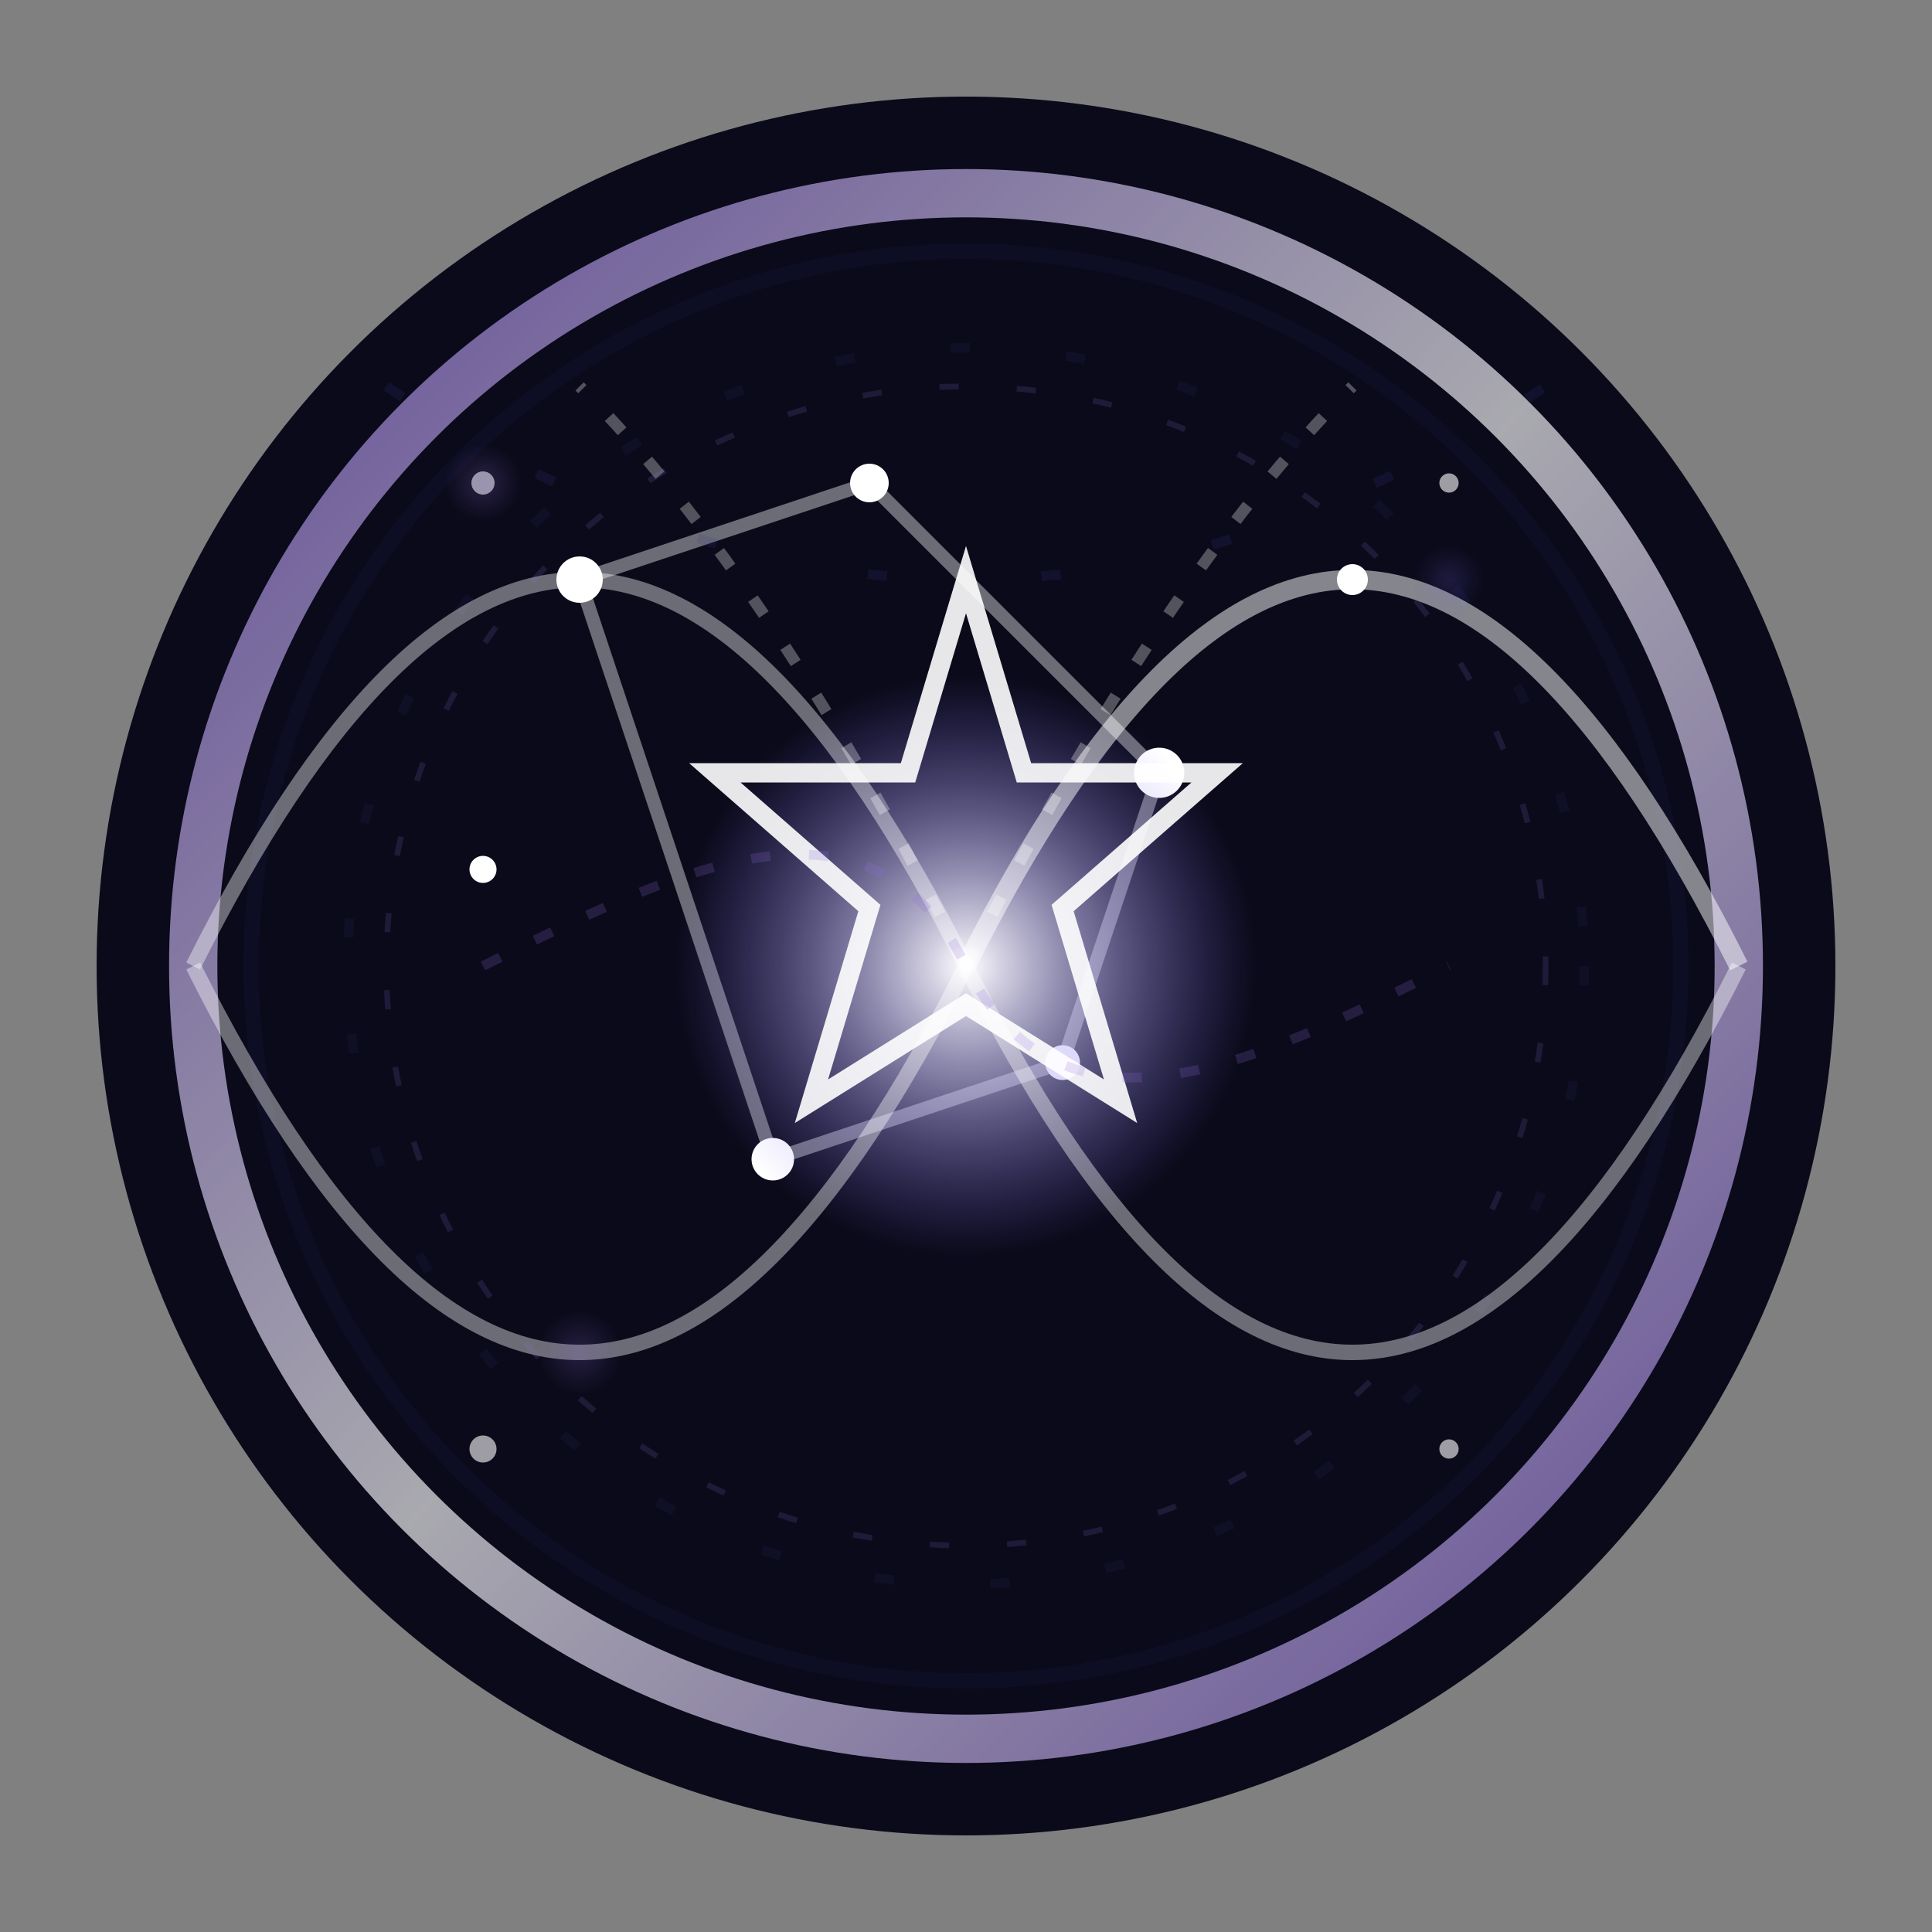 <?xml version="1.0" encoding="UTF-8"?>
<svg xmlns="http://www.w3.org/2000/svg" viewBox="0 0 100 100">
  <rect x="0" y="0" width="100" height="100" fill="#808080" stroke="none"/>
  <!-- Background -->
  <circle cx="50" cy="50" r="45" fill="#0a0a1a">
    <animate attributeName="opacity" 
             dur="25s" 
             repeatCount="indefinite" 
             values="1;0.9;1" 
             calcMode="spline"
             keySplines="0.4 0 0.6 1; 0.4 0 0.6 1" />
    <animate attributeName="r" 
             dur="30s" 
             repeatCount="indefinite" 
             values="45;46;44;45" 
             calcMode="spline"
             keySplines="0.4 0 0.6 1; 0.4 0 0.6 1; 0.4 0 0.6 1" />
  </circle>
  
  <!-- Expanding/Contracting Background Elements -->
  <circle cx="50" cy="50" r="37" fill="none" stroke="#1a1a4a" stroke-width="0.8" opacity="0.2">
    <animate attributeName="r" 
             dur="28s" 
             repeatCount="indefinite" 
             values="37;43;34;37" 
             calcMode="spline"
             keySplines="0.4 0 0.6 1; 0.4 0 0.6 1; 0.4 0 0.6 1" />
    <animate attributeName="opacity" 
             dur="20s" 
             repeatCount="indefinite" 
             values="0.2;0.35;0.2" 
             calcMode="spline"
             keySplines="0.4 0 0.6 1; 0.4 0 0.6 1" />
  </circle>
  
  <circle cx="50" cy="50" r="32" fill="none" stroke="#2a2a6a" stroke-width="0.5" opacity="0.15" stroke-dasharray="1,5">
    <animate attributeName="r" 
             dur="34s" 
             repeatCount="indefinite" 
             values="32;39;29;32" 
             calcMode="spline"
             keySplines="0.4 0 0.6 1; 0.4 0 0.6 1; 0.4 0 0.6 1" />
    <animate attributeName="stroke-dasharray" 
             dur="24s" 
             repeatCount="indefinite" 
             values="1,5;1,2;1,7;1,5" 
             calcMode="spline"
             keySplines="0.4 0 0.6 1; 0.4 0 0.6 1; 0.4 0 0.6 1" />
    <animate attributeName="opacity" 
             dur="22s" 
             repeatCount="indefinite" 
             values="0.15;0.3;0.15" 
             calcMode="spline"
             keySplines="0.4 0 0.6 1; 0.4 0 0.6 1" />
  </circle>
  
  <!-- Cosmic aura -->
  <circle cx="50" cy="50" r="40" fill="none" stroke="url(#cosmicAura)" stroke-width="2.5" opacity="0.65">
    <animate attributeName="r" 
             dur="20s" 
             repeatCount="indefinite" 
             values="40;43;40" 
             calcMode="spline"
             keySplines="0.4 0 0.6 1; 0.4 0 0.6 1" />
    <animate attributeName="opacity" 
             dur="15s" 
             repeatCount="indefinite" 
             values="0.65;0.8;0.65" 
             calcMode="spline"
             keySplines="0.4 0 0.6 1; 0.4 0 0.6 1" />
    <animate attributeName="stroke-width" 
             dur="18s" 
             repeatCount="indefinite" 
             values="2.5;3;2.5" 
             calcMode="spline"
             keySplines="0.4 0 0.6 1; 0.4 0 0.6 1" />
  </circle>
  
  <!-- Starfield (knowledge points) -->
  <g>
    <!-- Constellation pattern -->
    <path d="M30,30 L45,25 L60,40 L55,55 L40,60 L30,30" 
          fill="none" stroke="#ffffff" stroke-width="0.7" opacity="0.4">
      <animate attributeName="opacity" 
               dur="20s" 
               repeatCount="indefinite" 
               values="0.4;0.6;0.4" 
               calcMode="spline"
               keySplines="0.4 0 0.6 1; 0.4 0 0.6 1" />
      <animate attributeName="stroke-width" 
               dur="15s" 
               repeatCount="indefinite" 
               values="0.7;1;0.7" 
               calcMode="spline"
               keySplines="0.4 0 0.6 1; 0.4 0 0.6 1" />
      <animate attributeName="d" 
               dur="30s" 
               repeatCount="indefinite" 
               values="
               M30,30 L45,25 L60,40 L55,55 L40,60 L30,30;
               M32,28 L47,22 L62,38 L57,53 L42,58 L32,28;
               M30,30 L45,25 L60,40 L55,55 L40,60 L30,30"
               calcMode="spline"
               keySplines="0.4 0 0.6 1; 0.4 0 0.6 1" />
      <animate attributeName="transform" 
               attributeType="XML" 
               type="translate" 
               values="0,0; 1,1; 0,0" 
               dur="25s" 
               repeatCount="indefinite" 
               calcMode="spline"
               keySplines="0.4 0 0.6 1; 0.4 0 0.6 1" />
    </path>
    
    <!-- Stars -->
    <circle cx="30" cy="30" r="1.2" fill="#ffffff">
      <animate attributeName="opacity" 
               dur="6s" 
               repeatCount="indefinite" 
               values="0.5;1;0.5" 
               calcMode="spline"
               keySplines="0.4 0 0.6 1; 0.4 0 0.6 1" />
      <animate attributeName="r" 
               dur="15s" 
               repeatCount="indefinite" 
               values="1.2;1.4;1.2" 
               calcMode="spline"
               keySplines="0.4 0 0.6 1; 0.4 0 0.6 1" />
      <animate attributeName="cx" 
               dur="28s" 
               repeatCount="indefinite" 
               values="30;31;30" 
               calcMode="spline"
               keySplines="0.4 0 0.6 1; 0.4 0 0.6 1" />
    </circle>
    <circle cx="45" cy="25" r="1" fill="#ffffff">
      <animate attributeName="opacity" 
               dur="8s" 
               repeatCount="indefinite" 
               values="0.5;1;0.5" 
               calcMode="spline"
               keySplines="0.4 0 0.6 1; 0.4 0 0.6 1" />
      <animate attributeName="r" 
               dur="12s" 
               repeatCount="indefinite" 
               values="1;1.2;1" 
               calcMode="spline"
               keySplines="0.4 0 0.6 1; 0.4 0 0.6 1" />
      <animate attributeName="cy" 
               dur="30s" 
               repeatCount="indefinite" 
               values="25;24;25" 
               calcMode="spline"
               keySplines="0.4 0 0.6 1; 0.4 0 0.6 1" />
    </circle>
    <circle cx="60" cy="40" r="1.3" fill="#ffffff">
      <animate attributeName="opacity" 
               dur="7s" 
               repeatCount="indefinite" 
               values="0.5;1;0.5" 
               calcMode="spline"
               keySplines="0.4 0 0.6 1; 0.4 0 0.6 1" />
      <animate attributeName="r" 
               dur="10s" 
               repeatCount="indefinite" 
               values="1.3;1.5;1.3" 
               calcMode="spline"
               keySplines="0.4 0 0.6 1; 0.4 0 0.6 1" />
      <animate attributeName="cx" 
               dur="25s" 
               repeatCount="indefinite" 
               values="60;61;60" 
               calcMode="spline"
               keySplines="0.4 0 0.6 1; 0.4 0 0.6 1" />
    </circle>
    <circle cx="55" cy="55" r="0.9" fill="#ffffff">
      <animate attributeName="opacity" 
               dur="5s" 
               repeatCount="indefinite" 
               values="0.5;1;0.5" 
               calcMode="spline"
               keySplines="0.4 0 0.6 1; 0.4 0 0.6 1" />
      <animate attributeName="r" 
               dur="9s" 
               repeatCount="indefinite" 
               values="0.9;1.1;0.9" 
               calcMode="spline"
               keySplines="0.4 0 0.6 1; 0.4 0 0.6 1" />
    </circle>
    <circle cx="40" cy="60" r="1.1" fill="#ffffff">
      <animate attributeName="opacity" 
               dur="6.5s" 
               repeatCount="indefinite" 
               values="0.5;1;0.5" 
               calcMode="spline"
               keySplines="0.4 0 0.6 1; 0.4 0 0.6 1" />
      <animate attributeName="r" 
               dur="11s" 
               repeatCount="indefinite" 
               values="1.1;1.3;1.1" 
               calcMode="spline"
               keySplines="0.4 0 0.6 1; 0.4 0 0.6 1" />
      <animate attributeName="cy" 
               dur="28s" 
               repeatCount="indefinite" 
               values="60;59;60" 
               calcMode="spline"
               keySplines="0.4 0 0.6 1; 0.4 0 0.6 1" />
    </circle>
    
    <!-- Additional stars -->
    <circle cx="70" cy="30" r="0.8" fill="#ffffff">
      <animate attributeName="opacity" 
               dur="7s" 
               repeatCount="indefinite" 
               values="0.4;0.9;0.4" 
               calcMode="spline"
               keySplines="0.4 0 0.6 1; 0.4 0 0.6 1" />
      <animate attributeName="r" 
               dur="13s" 
               repeatCount="indefinite" 
               values="0.8;1;0.8" 
               calcMode="spline"
               keySplines="0.4 0 0.6 1; 0.4 0 0.6 1" />
    </circle>
    <circle cx="25" cy="45" r="0.7" fill="#ffffff">
      <animate attributeName="opacity" 
               dur="8s" 
               repeatCount="indefinite" 
               values="0.3;0.8;0.3" 
               calcMode="spline"
               keySplines="0.4 0 0.6 1; 0.4 0 0.6 1" />
      <animate attributeName="cx" 
               dur="20s" 
               repeatCount="indefinite" 
               values="25;24;25" 
               calcMode="spline"
               keySplines="0.4 0 0.6 1; 0.4 0 0.6 1" />
    </circle>
  </g>
  
  <!-- Divine essence -->
  <circle cx="50" cy="50" r="15" fill="url(#divineEssence)">
    <animate attributeName="r" 
             dur="10s" 
             repeatCount="indefinite" 
             values="15;17;15" 
             calcMode="spline"
             keySplines="0.4 0 0.6 1; 0.4 0 0.6 1" />
    <animate attributeName="filter" 
             dur="15s" 
             repeatCount="indefinite" 
             values="blur(0px);blur(0.5px);blur(0px)" 
             calcMode="spline"
             keySplines="0.4 0 0.6 1; 0.4 0 0.6 1" />
    <animate attributeName="cx" 
             dur="28s" 
             repeatCount="indefinite" 
             values="50;51;49;50" 
             calcMode="spline"
             keySplines="0.4 0 0.6 1; 0.4 0 0.6 1; 0.4 0 0.6 1" />
    <animate attributeName="cy" 
             dur="24s" 
             repeatCount="indefinite" 
             values="50;49;51;50" 
             calcMode="spline"
             keySplines="0.4 0 0.6 1; 0.4 0 0.6 1; 0.4 0 0.6 1" />
  </circle>
  
  <!-- Cosmic knowledge flows -->
  <g>
    <path d="M50,50 Q70,10 90,50" 
          fill="none" stroke="#ffffff" stroke-width="1" opacity="0.5">
      <animate attributeName="d" 
               dur="18s" 
               repeatCount="indefinite" 
               values="
               M50,50 Q70,10 90,50;
               M50,50 Q75,8 90,50;
               M50,50 Q70,10 90,50"
               calcMode="spline"
               keySplines="0.4 0 0.6 1; 0.4 0 0.6 1" />
      <animate attributeName="opacity" 
               dur="15s" 
               repeatCount="indefinite" 
               values="0.5;0.7;0.5" 
               calcMode="spline"
               keySplines="0.4 0 0.6 1; 0.4 0 0.6 1" />
      <animate attributeName="stroke-width" 
               dur="20s" 
               repeatCount="indefinite" 
               values="1;1.3;1" 
               calcMode="spline"
               keySplines="0.4 0 0.6 1; 0.4 0 0.6 1" />
    </path>
    <path d="M50,50 Q30,10 10,50" 
          fill="none" stroke="#ffffff" stroke-width="0.8" opacity="0.4">
      <animate attributeName="d" 
               dur="16s" 
               repeatCount="indefinite" 
               values="
               M50,50 Q30,10 10,50;
               M50,50 Q25,15 10,50;
               M50,50 Q30,10 10,50"
               calcMode="spline"
               keySplines="0.4 0 0.6 1; 0.4 0 0.6 1" />
      <animate attributeName="opacity" 
               dur="17s" 
               repeatCount="indefinite" 
               values="0.4;0.6;0.4" 
               calcMode="spline"
               keySplines="0.4 0 0.6 1; 0.4 0 0.6 1" />
    </path>
    <path d="M50,50 Q70,90 90,50" 
          fill="none" stroke="#ffffff" stroke-width="0.8" opacity="0.4">
      <animate attributeName="d" 
               dur="19s" 
               repeatCount="indefinite" 
               values="
               M50,50 Q70,90 90,50;
               M50,50 Q75,85 90,50;
               M50,50 Q70,90 90,50"
               calcMode="spline"
               keySplines="0.4 0 0.6 1; 0.4 0 0.6 1" />
      <animate attributeName="opacity" 
               dur="14s" 
               repeatCount="indefinite" 
               values="0.4;0.6;0.4" 
               calcMode="spline"
               keySplines="0.4 0 0.6 1; 0.4 0 0.6 1" />
    </path>
    <path d="M50,50 Q30,90 10,50" 
          fill="none" stroke="#ffffff" stroke-width="0.8" opacity="0.4">
      <animate attributeName="d" 
               dur="17s" 
               repeatCount="indefinite" 
               values="
               M50,50 Q30,90 10,50;
               M50,50 Q25,85 10,50;
               M50,50 Q30,90 10,50"
               calcMode="spline"
               keySplines="0.4 0 0.6 1; 0.4 0 0.6 1" />
      <animate attributeName="opacity" 
               dur="16s" 
               repeatCount="indefinite" 
               values="0.4;0.6;0.4" 
               calcMode="spline"
               keySplines="0.4 0 0.6 1; 0.4 0 0.6 1" />
    </path>
    
    <!-- Additional cosmic streams -->
    <path d="M50,50 Q60,30 70,20" 
          fill="none" stroke="#ffffff" stroke-width="0.6" opacity="0.3" stroke-dasharray="1,2">
      <animate attributeName="d" 
               dur="20s" 
               repeatCount="indefinite" 
               values="
               M50,50 Q60,30 70,20;
               M50,50 Q58,32 68,22;
               M50,50 Q60,30 70,20"
               calcMode="spline"
               keySplines="0.4 0 0.6 1; 0.4 0 0.6 1" />
      <animate attributeName="opacity" 
               dur="12s" 
               repeatCount="indefinite" 
               values="0.3;0.5;0.3" 
               calcMode="spline"
               keySplines="0.4 0 0.6 1; 0.4 0 0.6 1" />
    </path>
    <path d="M50,50 Q40,30 30,20" 
          fill="none" stroke="#ffffff" stroke-width="0.6" opacity="0.3" stroke-dasharray="1,2">
      <animate attributeName="d" 
               dur="22s" 
               repeatCount="indefinite" 
               values="
               M50,50 Q40,30 30,20;
               M50,50 Q42,32 32,22;
               M50,50 Q40,30 30,20"
               calcMode="spline"
               keySplines="0.4 0 0.6 1; 0.4 0 0.6 1" />
      <animate attributeName="opacity" 
               dur="14s" 
               repeatCount="indefinite" 
               values="0.3;0.5;0.3" 
               calcMode="spline"
               keySplines="0.4 0 0.6 1; 0.4 0 0.6 1" />
    </path>
  </g>
  
  <!-- Stardust particles -->
  <g>
    <circle cx="25" cy="25" r="0.6" fill="#ffffff" opacity="0.6">
      <animate attributeName="opacity" 
               dur="5s" 
               repeatCount="indefinite" 
               values="0.2;0.7;0.2" 
               calcMode="spline"
               keySplines="0.4 0 0.6 1; 0.4 0 0.6 1" />
      <animate attributeName="r" 
               dur="15s" 
               repeatCount="indefinite" 
               values="0.6;0.8;0.6" 
               calcMode="spline"
               keySplines="0.4 0 0.6 1; 0.4 0 0.6 1" />
    </circle>
    <circle cx="75" cy="25" r="0.5" fill="#ffffff" opacity="0.6">
      <animate attributeName="opacity" 
               dur="6s" 
               repeatCount="indefinite" 
               values="0.2;0.8;0.2" 
               calcMode="spline"
               keySplines="0.4 0 0.6 1; 0.4 0 0.6 1" />
      <animate attributeName="r" 
               dur="12s" 
               repeatCount="indefinite" 
               values="0.5;0.7;0.5" 
               calcMode="spline"
               keySplines="0.4 0 0.6 1; 0.4 0 0.6 1" />
      <animate attributeName="cx" 
               dur="35s" 
               repeatCount="indefinite" 
               values="75;77;75" 
               calcMode="spline"
               keySplines="0.4 0 0.6 1; 0.4 0 0.6 1" />
    </circle>
    <circle cx="25" cy="75" r="0.7" fill="#ffffff" opacity="0.6">
      <animate attributeName="opacity" 
               dur="7s" 
               repeatCount="indefinite" 
               values="0.2;0.6;0.2" 
               calcMode="spline"
               keySplines="0.4 0 0.6 1; 0.4 0 0.6 1" />
      <animate attributeName="r" 
               dur="17s" 
               repeatCount="indefinite" 
               values="0.7;0.9;0.7" 
               calcMode="spline"
               keySplines="0.4 0 0.6 1; 0.4 0 0.6 1" />
      <animate attributeName="cy" 
               dur="30s" 
               repeatCount="indefinite" 
               values="75;73;75" 
               calcMode="spline"
               keySplines="0.4 0 0.6 1; 0.4 0 0.6 1" />
    </circle>
    <circle cx="75" cy="75" r="0.5" fill="#ffffff" opacity="0.6">
      <animate attributeName="opacity" 
               dur="5.5s" 
               repeatCount="indefinite" 
               values="0.2;0.7;0.2" 
               calcMode="spline"
               keySplines="0.4 0 0.6 1; 0.4 0 0.6 1" />
      <animate attributeName="r" 
               dur="14s" 
               repeatCount="indefinite" 
               values="0.5;0.7;0.5" 
               calcMode="spline"
               keySplines="0.4 0 0.6 1; 0.4 0 0.6 1" />
    </circle>
  </g>
  
  <!-- Radiant symbol of divinity -->
  <path d="M50,30 L53,40 L63,40 L55,47 L58,57 L50,52 L42,57 L45,47 L37,40 L47,40 Z" 
        fill="none" stroke="#ffffff" stroke-width="1" opacity="0.9">
    <animate attributeName="opacity" 
             dur="10s" 
             repeatCount="indefinite" 
             values="0.7;1;0.7" 
             calcMode="spline"
             keySplines="0.4 0 0.6 1; 0.4 0 0.6 1" />
    <animate attributeName="stroke-width" 
             dur="15s" 
             repeatCount="indefinite" 
             values="1;1.3;1" 
             calcMode="spline"
             keySplines="0.4 0 0.6 1; 0.4 0 0.6 1" />
    <animate attributeName="transform" 
             attributeType="XML" 
             type="rotate" 
             from="0 50 50" 
             to="360 50 50" 
             dur="60s" 
             repeatCount="indefinite" />
    <animate attributeName="transform" 
             attributeType="XML" 
             type="translate" 
             values="0,0; 0,-1; 0,1; 0,0" 
             dur="12s" 
             additive="sum"
             repeatCount="indefinite" 
             calcMode="spline"
             keySplines="0.4 0 0.6 1; 0.4 0 0.6 1; 0.4 0 0.6 1" />
  </path>
  
  <!-- Pulse ring -->
  <circle cx="50" cy="50" r="30" fill="none" stroke="#9370db" stroke-width="0.3" opacity="0.15" stroke-dasharray="1,3">
    <animate attributeName="r" 
             dur="25s" 
             repeatCount="indefinite" 
             values="30;35;30" 
             calcMode="spline"
             keySplines="0.4 0 0.6 1; 0.4 0 0.6 1" />
    <animate attributeName="opacity" 
             dur="18s" 
             repeatCount="indefinite" 
             values="0.15;0.25;0.15" 
             calcMode="spline"
             keySplines="0.4 0 0.6 1; 0.4 0 0.6 1" />
    <animate attributeName="stroke-dasharray" 
             dur="30s" 
             repeatCount="indefinite" 
             values="1,3; 2,2; 1,3" 
             calcMode="spline"
             keySplines="0.4 0 0.6 1; 0.4 0 0.6 1" />
  </circle>
  
  <!-- Additional celestial currents -->
  <path d="M25,50 C35,45 45,40 50,50 C55,60 65,55 75,50" 
        fill="none" stroke="#9370db" stroke-width="0.5" opacity="0.2" stroke-dasharray="1,2">
    <animate attributeName="d" 
             dur="25s" 
             repeatCount="indefinite" 
             values="
             M25,50 C35,45 45,40 50,50 C55,60 65,55 75,50;
             M25,48 C35,43 45,38 50,48 C55,58 65,53 75,48;
             M25,50 C35,45 45,40 50,50 C55,60 65,55 75,50"
             calcMode="spline"
             keySplines="0.4 0 0.6 1; 0.4 0 0.6 1" />
    <animate attributeName="opacity" 
             dur="15s" 
             repeatCount="indefinite" 
             values="0.2;0.4;0.2" 
             calcMode="spline"
             keySplines="0.4 0 0.6 1; 0.4 0 0.6 1" />
  </path>
  
  <!-- Add dynamic glow orbs in background -->
  <g>
    <circle cx="25" cy="25" r="2" fill="url(#dynamicGlow1)" opacity="0.25">
      <animate attributeName="r" 
               dur="22s" 
               repeatCount="indefinite" 
               values="2;4;1.5;2" 
               calcMode="spline"
               keySplines="0.4 0 0.6 1; 0.4 0 0.6 1; 0.4 0 0.6 1" />
      <animate attributeName="opacity" 
               dur="18s" 
               repeatCount="indefinite" 
               values="0.25;0.4;0.2;0.25" 
               calcMode="spline"
               keySplines="0.4 0 0.6 1; 0.4 0 0.6 1; 0.4 0 0.6 1" />
    </circle>
    
    <circle cx="75" cy="30" r="1.8" fill="url(#dynamicGlow2)" opacity="0.22">
      <animate attributeName="r" 
               dur="26s" 
               repeatCount="indefinite" 
               values="1.8;3.5;1.2;1.8" 
               calcMode="spline"
               keySplines="0.4 0 0.6 1; 0.4 0 0.6 1; 0.4 0 0.6 1" />
      <animate attributeName="opacity" 
               dur="20s" 
               repeatCount="indefinite" 
               values="0.22;0.35;0.15;0.22" 
               calcMode="spline"
               keySplines="0.4 0 0.6 1; 0.4 0 0.6 1; 0.4 0 0.6 1" />
    </circle>
    
    <circle cx="30" cy="70" r="2.2" fill="url(#dynamicGlow1)" opacity="0.23">
      <animate attributeName="r" 
               dur="24s" 
               repeatCount="indefinite" 
               values="2.2;4.2;1.6;2.2" 
               calcMode="spline"
               keySplines="0.4 0 0.6 1; 0.4 0 0.6 1; 0.4 0 0.6 1" />
      <animate attributeName="opacity" 
               dur="19s" 
               repeatCount="indefinite" 
               values="0.23;0.38;0.18;0.23" 
               calcMode="spline"
               keySplines="0.4 0 0.6 1; 0.4 0 0.6 1; 0.4 0 0.6 1" />
    </circle>
  </g>
  
  <!-- Dynamic cosmic strand -->
  <path d="M20,20 Q50,40 80,20" 
        fill="none" stroke="#3a3a8a" stroke-width="0.5" opacity="0.18" stroke-dasharray="1,8">
    <animate attributeName="d" 
             dur="38s" 
             repeatCount="indefinite" 
             values="
             M20,20 Q50,40 80,20;
             M15,25 Q45,48 85,25;
             M25,15 Q55,32 75,15;
             M20,20 Q50,40 80,20"
             calcMode="spline"
             keySplines="0.4 0 0.6 1; 0.4 0 0.6 1; 0.4 0 0.6 1" />
    <animate attributeName="opacity" 
             dur="25s" 
             repeatCount="indefinite" 
             values="0.18;0.28;0.12;0.18" 
             calcMode="spline"
             keySplines="0.4 0 0.6 1; 0.4 0 0.6 1; 0.4 0 0.6 1" />
    <animate attributeName="stroke-width" 
             dur="28s" 
             repeatCount="indefinite" 
             values="0.5;0.8;0.4;0.5" 
             calcMode="spline"
             keySplines="0.4 0 0.6 1; 0.4 0 0.6 1; 0.4 0 0.6 1" />
  </path>
  
  <!-- Gradients -->
  <defs>
    <radialGradient id="divineEssence" cx="50%" cy="50%" r="50%" fx="50%" fy="50%">
      <stop offset="0%" style="stop-color:#ffffff;stop-opacity:1" />
      <stop offset="100%" style="stop-color:#7b68ee;stop-opacity:0" />
      <animate attributeName="fx" 
               dur="15s" 
               repeatCount="indefinite" 
               values="50%;52%;48%;50%" 
               calcMode="spline"
               keySplines="0.4 0 0.6 1; 0.4 0 0.6 1; 0.4 0 0.6 1" />
      <animate attributeName="fy" 
               dur="18s" 
               repeatCount="indefinite" 
               values="50%;48%;52%;50%" 
               calcMode="spline"
               keySplines="0.4 0 0.6 1; 0.4 0 0.6 1; 0.4 0 0.6 1" />
    </radialGradient>
    
    <linearGradient id="cosmicAura" x1="0%" y1="0%" x2="100%" y2="100%">
      <stop offset="0%" style="stop-color:#9370db;stop-opacity:1" />
      <stop offset="50%" style="stop-color:#ffffff;stop-opacity:1" />
      <stop offset="100%" style="stop-color:#9370db;stop-opacity:1" />
      <animate attributeName="x1" 
               dur="15s" 
               repeatCount="indefinite" 
               values="0%;100%;0%" 
               calcMode="spline"
               keySplines="0.4 0 0.6 1; 0.4 0 0.6 1" />
      <animate attributeName="y1" 
               dur="15s" 
               repeatCount="indefinite" 
               values="0%;100%;0%" 
               calcMode="spline"
               keySplines="0.4 0 0.6 1; 0.4 0 0.6 1" />
      <animate attributeName="x2" 
               dur="15s" 
               repeatCount="indefinite" 
               values="100%;0%;100%" 
               calcMode="spline"
               keySplines="0.4 0 0.6 1; 0.4 0 0.6 1" />
      <animate attributeName="y2" 
               dur="15s" 
               repeatCount="indefinite" 
               values="100%;0%;100%" 
               calcMode="spline"
               keySplines="0.4 0 0.6 1; 0.4 0 0.6 1" />
    </linearGradient>
    
    <!-- Add filter for glow effects -->
    <filter id="glow" x="-50%" y="-50%" width="200%" height="200%">
      <feGaussianBlur stdDeviation="2" result="blur" />
      <feMerge>
        <feMergeNode in="blur" />
        <feMergeNode in="SourceGraphic" />
      </feMerge>
    </filter>
    
    <!-- New dynamic glow gradients -->
    <radialGradient id="dynamicGlow1" cx="50%" cy="50%" r="50%" fx="50%" fy="50%">
      <stop offset="0%" style="stop-color:#9370db;stop-opacity:0.9" />
      <stop offset="100%" style="stop-color:#9370db;stop-opacity:0" />
      <animate attributeName="fx" 
               dur="10s" 
               repeatCount="indefinite" 
               values="50%;40%;60%;50%" 
               calcMode="spline"
               keySplines="0.4 0 0.6 1; 0.4 0 0.6 1; 0.4 0 0.6 1" />
    </radialGradient>
    
    <radialGradient id="dynamicGlow2" cx="50%" cy="50%" r="50%" fx="50%" fy="50%">
      <stop offset="0%" style="stop-color:#7b68ee;stop-opacity:0.8" />
      <stop offset="100%" style="stop-color:#7b68ee;stop-opacity:0" />
      <animate attributeName="fy" 
               dur="12s" 
               repeatCount="indefinite" 
               values="50%;40%;60%;50%" 
               calcMode="spline"
               keySplines="0.4 0 0.6 1; 0.4 0 0.6 1; 0.4 0 0.6 1" />
    </radialGradient>
  </defs>
</svg> 